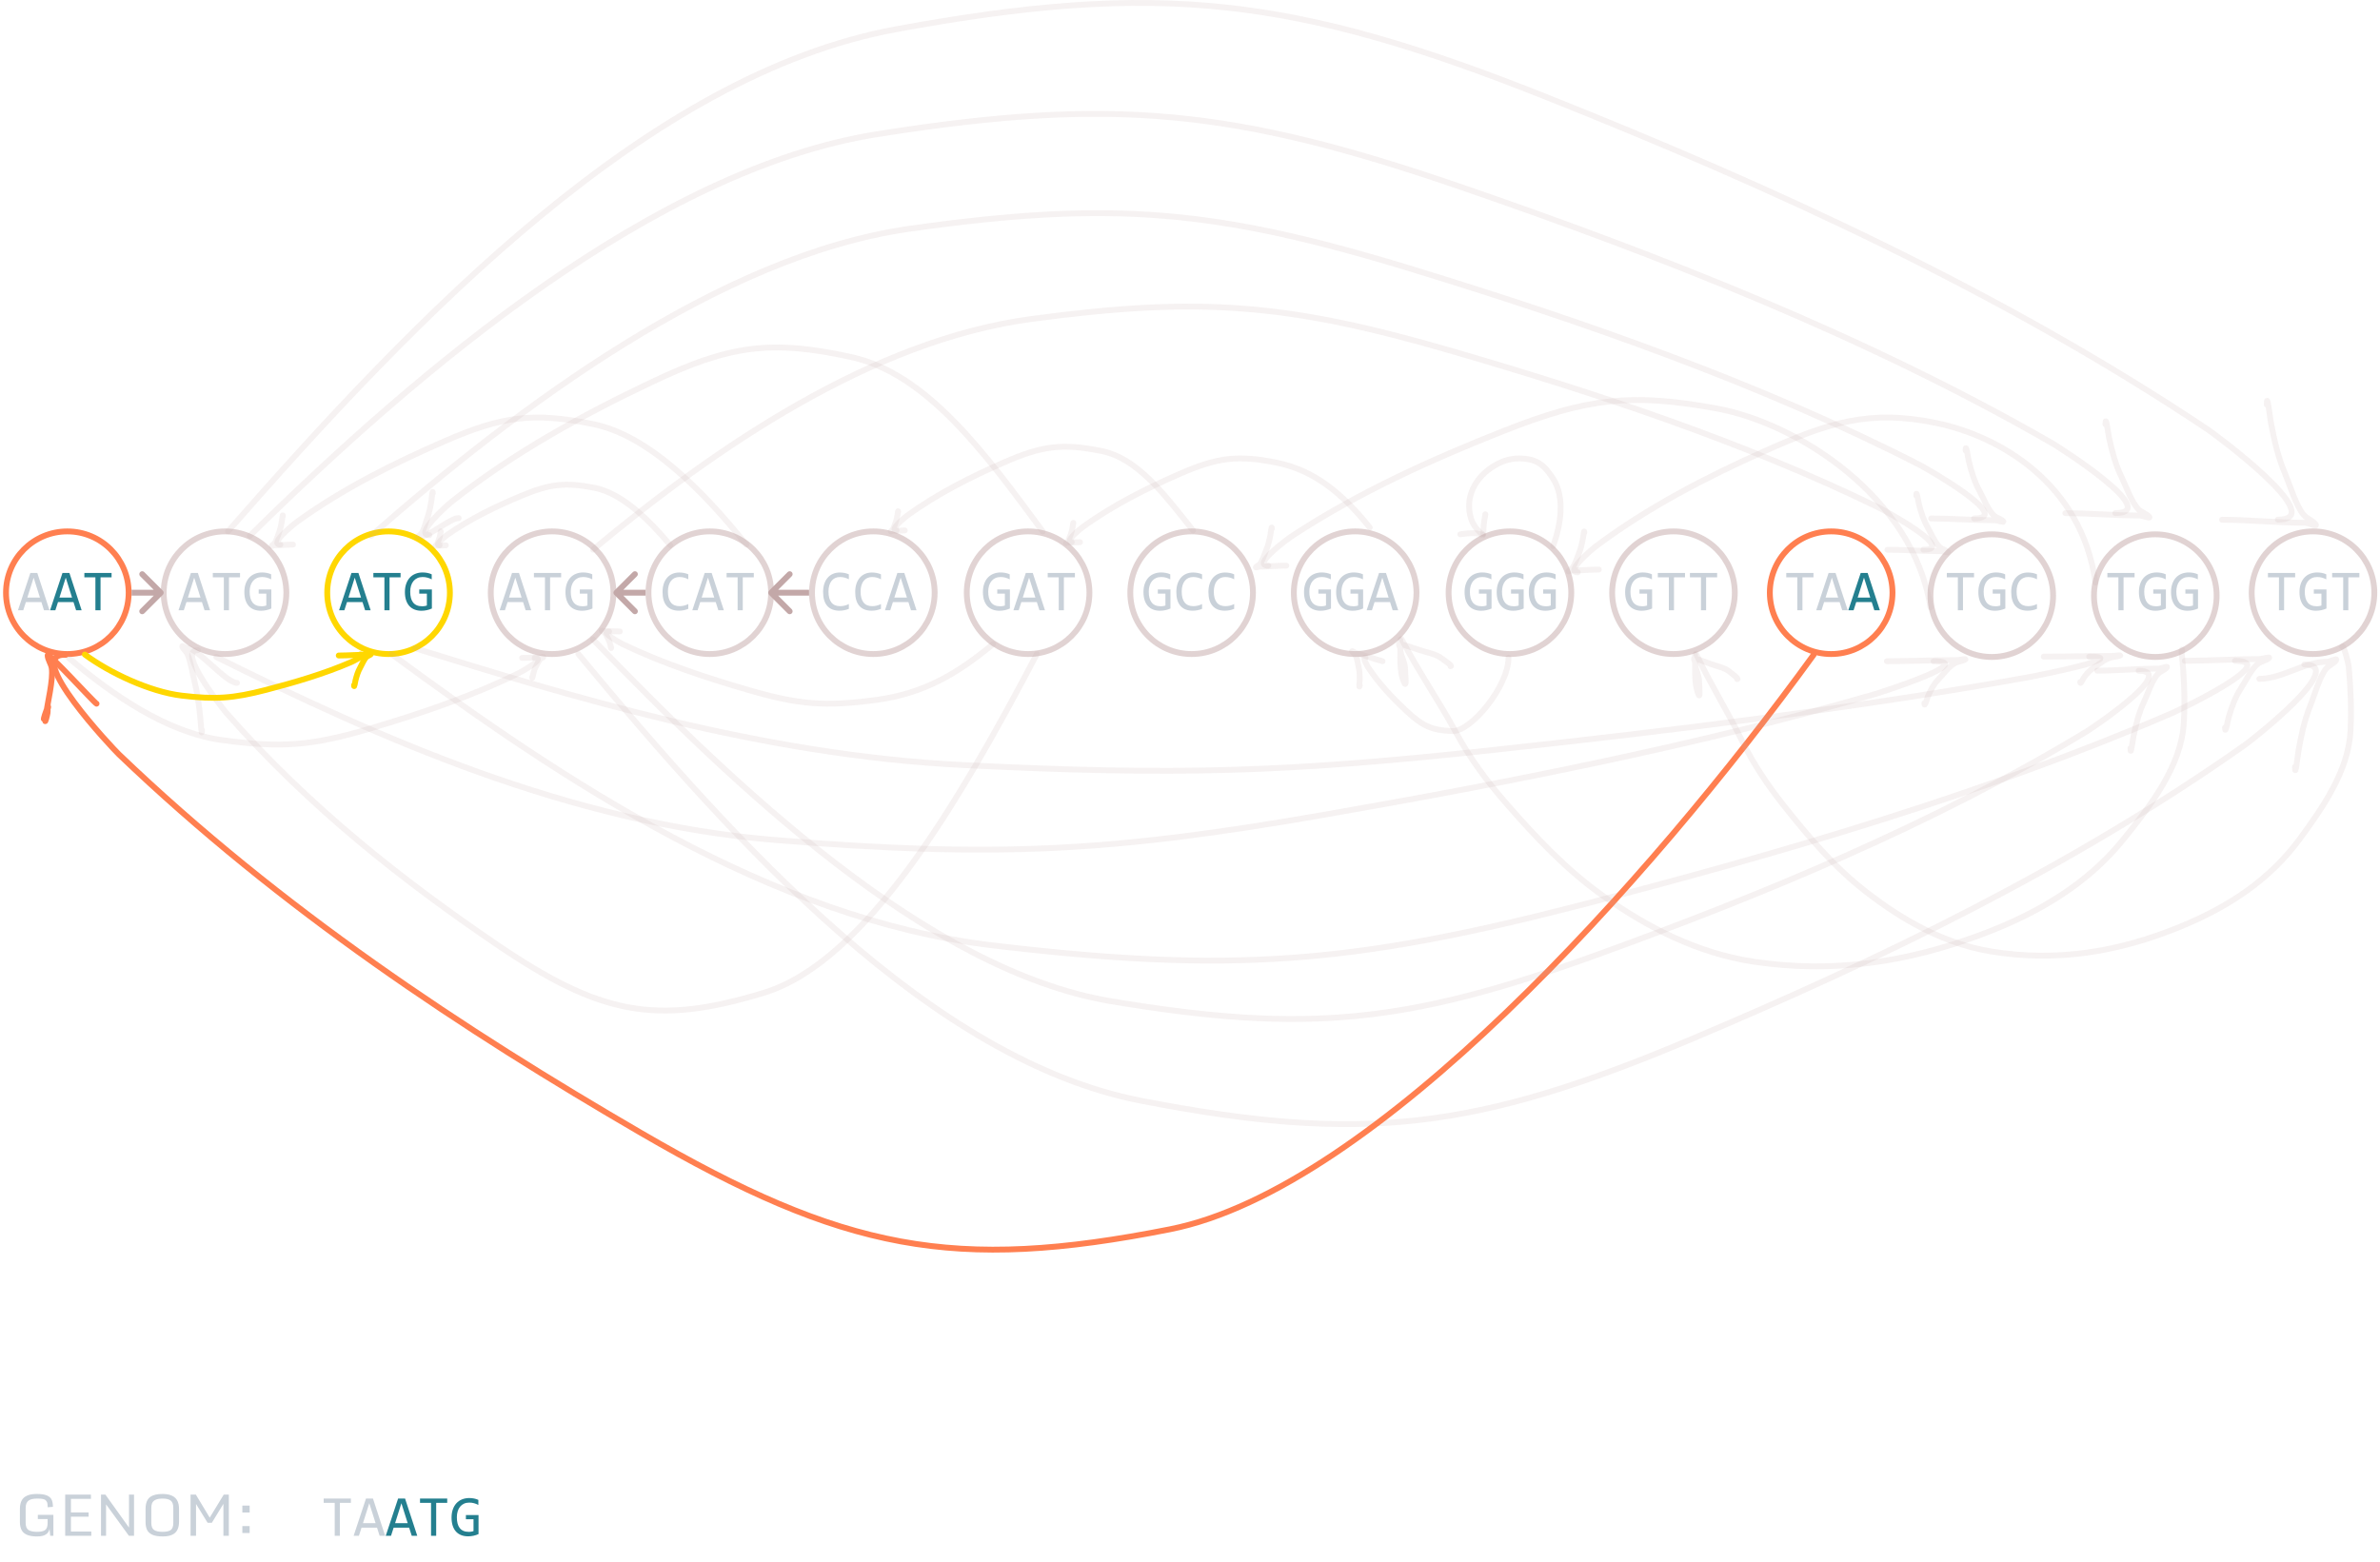 <svg width="815" height="535" viewBox="0 0 815 535" fill="none" xmlns="http://www.w3.org/2000/svg">
<circle cx="23.059" cy="203" r="21" stroke="#FF7F50" stroke-width="2"/>
<circle cx="77.059" cy="203" r="21" stroke="#C4A8A8" stroke-opacity="0.5" stroke-width="2"/>
<circle cx="133.059" cy="203" r="21" stroke="#FFD700" stroke-width="2"/>
<circle cx="189.059" cy="203" r="21" stroke="#C4A8A8" stroke-opacity="0.5" stroke-width="2"/>
<circle cx="243.059" cy="203" r="21" stroke="#C4A8A8" stroke-opacity="0.5" stroke-width="2"/>
<circle cx="299.059" cy="203" r="21" stroke="#C4A8A8" stroke-opacity="0.5" stroke-width="2"/>
<circle cx="352.059" cy="203" r="21" stroke="#C4A8A8" stroke-opacity="0.5" stroke-width="2"/>
<circle cx="408.059" cy="203" r="21" stroke="#C4A8A8" stroke-opacity="0.5" stroke-width="2"/>
<circle cx="464.059" cy="203" r="21" stroke="#C4A8A8" stroke-opacity="0.5" stroke-width="2"/>
<circle cx="517.059" cy="203" r="21" stroke="#C4A8A8" stroke-opacity="0.5" stroke-width="2"/>
<circle cx="573.059" cy="203" r="21" stroke="#C4A8A8" stroke-opacity="0.5" stroke-width="2"/>
<circle cx="627.059" cy="203" r="21" stroke="#FF7F50" stroke-width="2"/>
<circle cx="682.059" cy="204" r="21" stroke="#C4A8A8" stroke-opacity="0.5" stroke-width="2"/>
<circle cx="738.059" cy="204" r="21" stroke="#C4A8A8" stroke-opacity="0.5" stroke-width="2"/>
<circle cx="792.059" cy="203" r="21" stroke="#C4A8A8" stroke-opacity="0.5" stroke-width="2"/>
<path d="M23.559 225.335C38.29 237.821 56.996 250.88 76.133 253.489C96.442 256.259 106.951 255.378 126.689 249.533C143.77 244.474 161.682 238.44 177.684 230.51C178.182 230.263 187.223 225.335 183.11 225.335" stroke="#C4A8A8" stroke-opacity="0.15" stroke-width="2" stroke-linecap="round" stroke-linejoin="round"/>
<path d="M178.791 225.329C180.939 225.323 183.069 225.155 185.209 225.155C185.483 225.155 186.221 224.874 186.027 225.069C185.814 225.282 185.381 225.387 185.132 225.59C184.529 226.082 184.03 227.352 183.641 228.028C183.123 228.925 182.827 229.911 182.573 230.91C182.524 231.102 182.255 232.765 182.255 231.934" stroke="#C4A8A8" stroke-opacity="0.15" stroke-width="2" stroke-linecap="round" stroke-linejoin="round"/>
<path d="M255.559 186.509C240.828 168.195 222.122 149.043 202.985 145.216C182.675 141.154 172.167 142.446 152.429 151.019C135.348 158.438 117.435 167.288 101.434 178.918C100.936 179.281 91.895 186.509 96.007 186.509" stroke="#C4A8A8" stroke-opacity="0.15" stroke-width="2" stroke-linecap="round" stroke-linejoin="round"/>
<path d="M100.326 186.517C98.179 186.527 96.049 186.772 93.909 186.772C93.635 186.772 92.897 187.185 93.091 186.899C93.303 186.587 93.737 186.433 93.986 186.135C94.588 185.413 95.087 183.55 95.477 182.559C95.995 181.243 96.29 179.797 96.545 178.331C96.594 178.05 96.863 175.611 96.863 176.83" stroke="#C4A8A8" stroke-opacity="0.15" stroke-width="2" stroke-linecap="round" stroke-linejoin="round"/>
<path d="M340.059 220.592C327.487 230.997 316.199 237.566 299.868 239.741C282.536 242.049 273.568 241.315 256.724 236.444C242.147 232.228 226.861 227.2 213.206 220.592C212.781 220.386 205.066 216.279 208.575 216.279" stroke="#C4A8A8" stroke-opacity="0.15" stroke-width="2" stroke-linecap="round" stroke-linejoin="round"/>
<path d="M212.261 216.274C210.428 216.269 208.611 216.13 206.784 216.13C206.55 216.13 205.921 215.895 206.086 216.057C206.268 216.235 206.637 216.322 206.85 216.492C207.364 216.902 207.79 217.96 208.123 218.523C208.564 219.271 208.817 220.092 209.034 220.925C209.076 221.085 209.305 222.471 209.305 221.778" stroke="#C4A8A8" stroke-opacity="0.15" stroke-width="2" stroke-linecap="round" stroke-linejoin="round"/>
<path d="M408.559 181.677C398.896 169.606 389.718 156.983 377.166 154.46C363.843 151.783 356.95 152.635 344.003 158.285C332.798 163.175 321.049 169.008 310.553 176.673C310.226 176.912 304.295 181.677 306.993 181.677" stroke="#C4A8A8" stroke-opacity="0.15" stroke-width="2" stroke-linecap="round" stroke-linejoin="round"/>
<path d="M309.826 181.682C308.417 181.688 307.02 181.85 305.616 181.85C305.437 181.85 304.953 182.122 305.08 181.934C305.219 181.727 305.504 181.626 305.667 181.43C306.062 180.954 306.389 179.726 306.645 179.073C306.985 178.206 307.179 177.253 307.346 176.287C307.378 176.101 307.554 174.494 307.554 175.297" stroke="#C4A8A8" stroke-opacity="0.15" stroke-width="2" stroke-linecap="round" stroke-linejoin="round"/>
<path d="M469.059 180.673C459.396 168.603 449.718 160.983 437.166 158.46C423.843 155.783 416.95 156.635 404.003 162.285C392.798 167.175 381.049 173.008 370.553 180.673C370.226 180.912 364.295 185.677 366.993 185.677" stroke="#C4A8A8" stroke-opacity="0.15" stroke-width="2" stroke-linecap="round" stroke-linejoin="round"/>
<path d="M369.826 185.682C368.417 185.688 367.02 185.85 365.616 185.85C365.437 185.85 364.953 186.122 365.08 185.934C365.219 185.727 365.504 185.626 365.667 185.43C366.062 184.954 366.389 183.726 366.645 183.073C366.985 182.206 367.179 181.253 367.346 180.287C367.378 180.101 367.554 178.494 367.554 179.297" stroke="#C4A8A8" stroke-opacity="0.15" stroke-width="2" stroke-linecap="round" stroke-linejoin="round"/>
<path d="M516.559 225.267C516.559 235 503.772 250.662 497.278 250.393C490.386 250.109 487.18 248.682 481.808 243.686C477.159 239.363 472.397 234.427 468.538 228.613C468.418 228.431 466.307 224.899 467.615 225.267" stroke="#C4A8A8" stroke-opacity="0.15" stroke-width="2" stroke-linecap="round" stroke-linejoin="round"/>
<path d="M473.429 226.462C470.303 225.573 467.268 224.454 464.149 223.578C463.75 223.465 462.792 222.747 462.994 223.114C463.215 223.517 463.803 223.849 464.081 224.251C464.755 225.225 464.954 227.307 465.242 228.465C465.623 230.003 465.645 231.581 465.601 233.163C465.593 233.466 465.293 236.034 465.639 234.806" stroke="#C4A8A8" stroke-opacity="0.15" stroke-width="2" stroke-linecap="round" stroke-linejoin="round"/>
<path d="M357.059 182C337.17 154.945 317.31 127.927 291.473 122.273C264.052 116.272 249.864 118.182 223.216 130.846C200.154 141.806 175.97 154.879 154.366 172.061C153.693 172.596 141.487 183.275 147.04 183.275" stroke="#C4A8A8" stroke-opacity="0.15" stroke-width="2" stroke-linecap="round" stroke-linejoin="round"/>
<path d="M157.059 177.439C154.16 177.453 147.096 183.663 144.206 183.663C143.836 183.663 142.84 184.273 143.102 183.852C143.389 183.389 143.974 183.162 144.31 182.722C145.124 181.655 145.797 178.903 146.324 177.439C147.022 175.496 147.422 173.36 147.766 171.194C147.832 170.779 148.194 167.176 148.194 168.977" stroke="#C4A8A8" stroke-opacity="0.15" stroke-width="2" stroke-linecap="round" stroke-linejoin="round"/>
<path d="M355.059 224C328.029 275.474 296.334 329.432 261.507 340.041C224.547 351.3 205.472 347.559 169.733 323.216C138.803 302.15 106.384 277.044 77.478 244.118C76.578 243.092 60.255 222.637 67.728 222.676" stroke="#C4A8A8" stroke-opacity="0.15" stroke-width="2" stroke-linecap="round" stroke-linejoin="round"/>
<path d="M81.154 233.877C77.253 233.83 67.807 221.935 63.919 221.915C63.42 221.913 62.086 220.742 62.434 221.548C62.816 222.432 63.601 222.869 64.049 223.712C65.134 225.752 66.013 231.006 66.707 233.803C67.629 237.515 68.145 241.593 68.587 245.726C68.672 246.52 69.125 253.396 69.142 249.96" stroke="#C4A8A8" stroke-opacity="0.15" stroke-width="2" stroke-linecap="round" stroke-linejoin="round"/>
<path d="M229.559 186.766C222.261 178.025 212.995 168.884 203.514 167.057C193.453 165.119 188.248 165.736 178.47 169.827C170.008 173.368 161.134 177.592 153.208 183.143C152.961 183.316 148.482 186.766 150.52 186.766" stroke="#C4A8A8" stroke-opacity="0.15" stroke-width="2" stroke-linecap="round" stroke-linejoin="round"/>
<path d="M152.659 186.77C151.595 186.774 150.54 186.891 149.48 186.891C149.344 186.891 148.979 187.088 149.075 186.952C149.18 186.803 149.395 186.729 149.518 186.587C149.816 186.243 150.064 185.353 150.257 184.88C150.513 184.252 150.66 183.562 150.786 182.863C150.81 182.728 150.943 181.564 150.943 182.146" stroke="#C4A8A8" stroke-opacity="0.15" stroke-width="2" stroke-linecap="round" stroke-linejoin="round"/>
<path d="M78.059 182C143.213 107.51 222.236 25.58 306.875 10.011C396.701 -6.511 443.178 -1.252 530.475 33.616C606.023 63.792 685.246 99.788 756.017 147.095C758.222 148.569 798.207 177.97 780.018 177.97" stroke="#C4A8A8" stroke-opacity="0.15" stroke-width="2" stroke-linecap="round" stroke-linejoin="round"/>
<path d="M760.916 178.002C770.413 178.041 779.834 179.039 789.3 179.039C790.512 179.039 793.774 180.718 792.917 179.557C791.977 178.285 790.06 177.66 788.959 176.447C786.295 173.511 784.088 165.934 782.363 161.902C780.075 156.551 778.767 150.671 777.64 144.708C777.423 143.563 776.235 133.643 776.235 138.602" stroke="#C4A8A8" stroke-opacity="0.15" stroke-width="2" stroke-linecap="round" stroke-linejoin="round"/>
<path d="M134.059 224C192.652 267.212 263.718 314.741 339.834 323.772C420.614 333.357 462.411 330.307 540.917 310.079C608.858 292.573 680.103 271.692 743.747 244.249C745.73 243.394 781.688 226.338 765.331 226.338" stroke="#C4A8A8" stroke-opacity="0.15" stroke-width="2" stroke-linecap="round" stroke-linejoin="round"/>
<path d="M748.152 226.319C756.693 226.296 765.166 225.718 773.678 225.718C774.769 225.718 777.702 224.744 776.931 225.417C776.086 226.155 774.362 226.518 773.372 227.221C770.976 228.924 768.991 233.32 767.44 235.659C765.382 238.763 764.206 242.174 763.193 245.634C762.998 246.297 761.93 252.052 761.93 249.176" stroke="#C4A8A8" stroke-opacity="0.15" stroke-width="2" stroke-linecap="round" stroke-linejoin="round"/>
<path d="M198.059 224C252.916 290.259 319.45 363.136 390.713 376.984C466.342 391.681 505.474 387.004 578.974 355.988C642.583 329.146 709.285 297.128 768.871 255.048C770.727 253.737 804.393 227.585 789.079 227.585" stroke="#C4A8A8" stroke-opacity="0.15" stroke-width="2" stroke-linecap="round" stroke-linejoin="round"/>
<path d="M773.672 232.5C781.669 232.465 788.924 226.634 796.894 226.634C797.915 226.634 800.661 225.14 799.939 226.173C799.148 227.305 797.534 227.861 796.607 228.94C794.364 231.551 792.505 238.291 791.054 241.877C789.127 246.637 788.025 251.868 787.077 257.172C786.895 258.19 785.894 267.014 785.894 262.603" stroke="#C4A8A8" stroke-opacity="0.15" stroke-width="2" stroke-linecap="round" stroke-linejoin="round"/>
<path d="M621.059 224.273C564.564 302.097 470.423 407.168 400.701 420.999C326.706 435.678 289.043 428.433 219.432 387.967C159.188 352.946 96.211 311.546 40.638 258.279C38.907 256.619 7.629 223.65 22.461 224.274" stroke="#FF7F50" stroke-width="2" stroke-linecap="round" stroke-linejoin="round"/>
<path d="M33.059 241C32.171 240.562 16.23 223.016 16.306 224.445C16.388 226.013 17.494 227.307 17.723 228.875C18.276 232.669 16.286 240.776 15.63 245.288M15.63 245.288C14.759 251.277 17.643 239.129 15.63 245.288ZM15.63 245.288C18.519 235.707 13.271 250.072 15.63 245.288Z" stroke="#FF7F50" stroke-width="2" stroke-linecap="round" stroke-linejoin="round"/>
<path d="M203.059 219C251.502 269.209 317.641 332.432 380.572 342.926C447.359 354.063 481.916 350.518 546.823 327.015C602.994 306.676 661.898 282.413 714.517 250.527C716.157 249.534 745.886 229.716 732.363 229.716" stroke="#C4A8A8" stroke-opacity="0.15" stroke-width="2" stroke-linecap="round" stroke-linejoin="round"/>
<path d="M718.16 229.695C725.221 229.668 732.226 228.996 739.264 228.996C740.165 228.996 742.591 227.864 741.953 228.646C741.254 229.504 739.829 229.925 739.011 230.743C737.03 232.722 735.389 237.829 734.107 240.547C732.405 244.153 731.432 248.117 730.595 252.136C730.434 252.908 729.55 259.594 729.55 256.252" stroke="#C4A8A8" stroke-opacity="0.15" stroke-width="2" stroke-linecap="round" stroke-linejoin="round"/>
<path d="M142.059 222C195.185 238.462 260.619 258.568 329.632 262.009C402.875 265.66 440.771 264.498 511.952 256.792C573.553 250.123 638.15 242.168 695.855 231.714C697.653 231.388 730.256 224.891 715.425 224.891" stroke="#C4A8A8" stroke-opacity="0.15" stroke-width="2" stroke-linecap="round" stroke-linejoin="round"/>
<path d="M699.85 224.884C707.594 224.875 715.276 224.654 722.994 224.654C723.982 224.654 726.642 224.283 725.943 224.54C725.176 224.821 723.614 224.959 722.716 225.227C720.543 225.876 718.744 227.551 717.338 228.442C715.472 229.624 714.405 230.924 713.486 232.241C713.31 232.494 712.341 234.687 712.341 233.591" stroke="#C4A8A8" stroke-opacity="0.15" stroke-width="2" stroke-linecap="round" stroke-linejoin="round"/>
<path d="M661.059 208C655.059 170 615.277 144.876 587.813 139.888C558.667 134.593 543.587 136.278 515.261 147.452C490.747 157.121 465.041 168.656 442.078 183.815C441.363 184.287 428.388 193.709 434.29 193.709" stroke="#C4A8A8" stroke-opacity="0.15" stroke-width="2" stroke-linecap="round" stroke-linejoin="round"/>
<path d="M440.488 193.719C437.407 193.731 434.35 194.051 431.278 194.051C430.885 194.051 429.827 194.589 430.105 194.217C430.41 193.81 431.032 193.609 431.389 193.221C432.254 192.28 432.97 189.852 433.529 188.56C434.272 186.845 434.696 184.961 435.062 183.05C435.132 182.683 435.518 179.504 435.518 181.093" stroke="#C4A8A8" stroke-opacity="0.15" stroke-width="2" stroke-linecap="round" stroke-linejoin="round"/>
<path d="M717.559 199.5C712.834 165.556 684.686 149.333 663.059 144.877C640.106 140.147 626.178 144.7 603.872 154.681C584.568 163.318 564.483 173.622 546.4 187.162C545.837 187.584 535.62 196 540.267 196" stroke="#C4A8A8" stroke-opacity="0.15" stroke-width="2" stroke-linecap="round" stroke-linejoin="round"/>
<path d="M547.488 195.068C544.407 195.08 541.35 195.4 538.278 195.4C537.885 195.4 536.827 195.938 537.105 195.566C537.41 195.158 538.032 194.958 538.389 194.569C539.254 193.628 539.97 191.2 540.529 189.908C541.272 188.194 541.696 186.309 542.062 184.399C542.132 184.032 542.518 180.853 542.518 182.442" stroke="#C4A8A8" stroke-opacity="0.15" stroke-width="2" stroke-linecap="round" stroke-linejoin="round"/>
<path d="M74.059 225C128.643 252.162 194.845 282.037 265.753 287.714C341.005 293.739 379.942 291.821 453.076 279.107C516.368 268.103 582.738 254.978 642.026 237.728C643.874 237.19 677.371 226.47 662.134 226.47" stroke="#C4A8A8" stroke-opacity="0.15" stroke-width="2" stroke-linecap="round" stroke-linejoin="round"/>
<path d="M646.13 226.458C654.087 226.444 661.98 226.08 669.91 226.08C670.925 226.08 673.658 225.468 672.94 225.891C672.152 226.355 670.547 226.583 669.625 227.025C667.392 228.096 665.543 230.859 664.099 232.329C662.181 234.28 661.085 236.424 660.141 238.598C659.96 239.016 658.965 242.633 658.965 240.825" stroke="#C4A8A8" stroke-opacity="0.15" stroke-width="2" stroke-linecap="round" stroke-linejoin="round"/>
<path d="M85.559 183.5C143.948 125.95 224.503 57.99 300.355 45.962C380.854 33.197 422.505 37.26 500.738 64.199C568.443 87.513 639.44 115.323 702.863 151.871C704.839 153.01 740.672 175.725 724.372 175.725" stroke="#C4A8A8" stroke-opacity="0.15" stroke-width="2" stroke-linecap="round" stroke-linejoin="round"/>
<path d="M707.253 175.75C715.764 175.78 724.207 176.551 732.69 176.551C733.777 176.551 736.7 177.848 735.932 176.952C735.089 175.968 733.372 175.486 732.385 174.549C729.997 172.28 728.019 166.426 726.474 163.311C724.423 159.177 723.251 154.634 722.241 150.027C722.047 149.143 720.982 141.479 720.982 145.31" stroke="#C4A8A8" stroke-opacity="0.15" stroke-width="2" stroke-linecap="round" stroke-linejoin="round"/>
<path d="M127.059 183.5C177.235 139.491 246.459 87.522 311.641 78.324C380.818 68.562 416.61 71.669 483.839 92.27C542.02 110.098 603.031 131.364 657.532 159.313C659.23 160.184 690.023 177.555 676.016 177.555" stroke="#C4A8A8" stroke-opacity="0.15" stroke-width="2" stroke-linecap="round" stroke-linejoin="round"/>
<path d="M661.305 177.573C668.619 177.597 675.874 178.186 683.164 178.186C684.098 178.186 686.61 179.178 685.95 178.492C685.225 177.74 683.75 177.371 682.902 176.655C680.85 174.92 679.15 170.443 677.822 168.061C676.06 164.9 675.052 161.426 674.184 157.903C674.018 157.227 673.103 151.366 673.103 154.295" stroke="#C4A8A8" stroke-opacity="0.15" stroke-width="2" stroke-linecap="round" stroke-linejoin="round"/>
<path d="M203.059 188.265C245.114 153.217 298.611 116.565 353.243 109.24C411.223 101.466 441.222 103.94 497.569 120.346C546.333 134.544 597.469 151.48 643.149 173.738C644.573 174.432 670.382 188.265 658.641 188.265" stroke="#C4A8A8" stroke-opacity="0.15" stroke-width="2" stroke-linecap="round" stroke-linejoin="round"/>
<path d="M646.311 188.28C652.442 188.299 658.523 188.768 664.633 188.768C665.415 188.768 667.521 189.558 666.967 189.012C666.36 188.413 665.123 188.119 664.413 187.548C662.693 186.167 661.268 182.602 660.155 180.705C658.678 178.187 657.834 175.421 657.106 172.615C656.967 172.077 656.2 167.409 656.2 169.742" stroke="#C4A8A8" stroke-opacity="0.15" stroke-width="2" stroke-linecap="round" stroke-linejoin="round"/>
<path d="M29.059 224.167C37.477 230.411 51.309 236.94 62.244 238.245C73.85 239.629 79.854 239.189 91.133 236.266C100.894 233.737 111.129 230.72 120.273 226.755C120.558 226.632 125.724 224.167 123.374 224.167" stroke="#FFD700" stroke-width="2" stroke-linecap="round" stroke-linejoin="round"/>
<path d="M116 224.505C119.25 224.495 122.474 224.239 125.714 224.239C126.129 224.239 127.245 223.807 126.951 224.105C126.63 224.433 125.974 224.594 125.597 224.906C124.685 225.661 123.93 227.611 123.34 228.649C122.557 230.026 122.109 231.539 121.723 233.074C121.649 233.368 121.243 235.921 121.243 234.645" stroke="#FFD700" stroke-width="2" stroke-linecap="round" stroke-linejoin="round"/>
<path d="M531.863 187C534.337 180.152 536.079 170.481 531.863 163.988C529.808 160.822 527.789 158.18 523.832 157.377C519.352 156.467 515.471 157.208 511.609 159.561C505.208 163.459 501.463 170.284 503.748 177.64C504.286 179.374 505.321 180.864 506.596 182.146C506.872 182.423 508.325 183.763 507.498 182.753" stroke="#C4A8A8" stroke-opacity="0.15" stroke-width="2" stroke-linecap="round" stroke-linejoin="round"/>
<path d="M508.632 176.12C508.338 177.947 508 179.738 508 181.585C508 181.845 507.91 183.106 507.91 182.731" stroke="#C4A8A8" stroke-opacity="0.15" stroke-width="2" stroke-linecap="round" stroke-linejoin="round"/>
<path d="M500.059 182.995C502.001 182.706 504.173 182.439 506.15 182.736C506.564 182.798 507.073 182.994 507.459 183.152C507.888 183.329 508.172 183.26 507.368 183.26" stroke="#C4A8A8" stroke-opacity="0.15" stroke-width="2" stroke-linecap="round" stroke-linejoin="round"/>
<path d="M16.957 209H15.063L14.174 206.217H8.862L7.963 209H6.156L10.395 196.236H12.777L16.957 209ZM13.676 204.664L11.518 197.838L9.36 204.664H13.676ZM71.938 209H70.043L69.154 206.217H63.842L62.944 209H61.137L65.375 196.236H67.758L71.938 209ZM68.656 204.664L66.498 197.838L64.34 204.664H68.656ZM82.192 197.721H78.412V209H76.654V197.721H72.875V196.236H82.192V197.721ZM92.856 198.424C92.38 198.17 91.892 197.975 91.391 197.838C90.889 197.695 90.343 197.623 89.75 197.623C89.073 197.623 88.471 197.743 87.944 197.984C87.416 198.225 86.97 198.567 86.606 199.01C86.248 199.446 85.971 199.973 85.776 200.592C85.587 201.21 85.492 201.894 85.492 202.643C85.492 203.424 85.57 204.124 85.727 204.742C85.883 205.361 86.127 205.885 86.459 206.314C86.791 206.744 87.214 207.073 87.729 207.301C88.249 207.529 88.871 207.643 89.594 207.643C89.718 207.643 89.851 207.636 89.994 207.623C90.138 207.61 90.281 207.594 90.424 207.574C90.567 207.548 90.704 207.519 90.834 207.486C90.971 207.454 91.091 207.418 91.195 207.379V203.316H88.588V201.881H92.914V208.404C92.647 208.528 92.364 208.639 92.065 208.736C91.772 208.834 91.469 208.915 91.156 208.98C90.85 209.046 90.544 209.094 90.239 209.127C89.933 209.16 89.636 209.176 89.35 209.176C88.477 209.176 87.69 209.039 86.987 208.766C86.29 208.492 85.694 208.089 85.199 207.555C84.711 207.014 84.334 206.344 84.067 205.543C83.806 204.742 83.676 203.814 83.676 202.76C83.676 201.712 83.822 200.774 84.115 199.947C84.408 199.114 84.819 198.411 85.346 197.838C85.88 197.258 86.518 196.819 87.26 196.52C88.009 196.214 88.832 196.061 89.731 196.061C90.304 196.061 90.847 196.113 91.362 196.217C91.882 196.314 92.38 196.474 92.856 196.695V198.424ZM181.899 209H180.004L179.115 206.217H173.803L172.904 209H171.098L175.336 196.236H177.719L181.899 209ZM178.617 204.664L176.459 197.838L174.301 204.664H178.617ZM192.153 197.721H188.373V209H186.615V197.721H182.836V196.236H192.153V197.721ZM202.817 198.424C202.341 198.17 201.853 197.975 201.352 197.838C200.85 197.695 200.304 197.623 199.711 197.623C199.034 197.623 198.432 197.743 197.904 197.984C197.377 198.225 196.931 198.567 196.567 199.01C196.209 199.446 195.932 199.973 195.737 200.592C195.548 201.21 195.453 201.894 195.453 202.643C195.453 203.424 195.531 204.124 195.688 204.742C195.844 205.361 196.088 205.885 196.42 206.314C196.752 206.744 197.175 207.073 197.69 207.301C198.21 207.529 198.832 207.643 199.555 207.643C199.679 207.643 199.812 207.636 199.955 207.623C200.098 207.61 200.242 207.594 200.385 207.574C200.528 207.548 200.665 207.519 200.795 207.486C200.932 207.454 201.052 207.418 201.156 207.379V203.316H198.549V201.881H202.875V208.404C202.608 208.528 202.325 208.639 202.026 208.736C201.733 208.834 201.43 208.915 201.117 208.98C200.811 209.046 200.505 209.094 200.199 209.127C199.893 209.16 199.597 209.176 199.311 209.176C198.438 209.176 197.651 209.039 196.947 208.766C196.251 208.492 195.655 208.089 195.16 207.555C194.672 207.014 194.294 206.344 194.028 205.543C193.767 204.742 193.637 203.814 193.637 202.76C193.637 201.712 193.783 200.774 194.076 199.947C194.369 199.114 194.779 198.411 195.307 197.838C195.841 197.258 196.479 196.819 197.221 196.52C197.97 196.214 198.793 196.061 199.692 196.061C200.265 196.061 200.808 196.113 201.322 196.217C201.843 196.314 202.341 196.474 202.817 196.695V198.424ZM235.697 208.521C234.675 208.945 233.604 209.156 232.485 209.156C230.681 209.156 229.294 208.619 228.324 207.545C227.361 206.464 226.879 204.869 226.879 202.76C226.879 201.738 227.013 200.813 227.279 199.986C227.546 199.16 227.927 198.46 228.422 197.887C228.917 197.307 229.516 196.861 230.219 196.549C230.922 196.236 231.71 196.08 232.582 196.08C233.175 196.08 233.725 196.132 234.233 196.236C234.74 196.334 235.229 196.487 235.697 196.695V198.404C235.235 198.15 234.757 197.958 234.262 197.828C233.767 197.691 233.227 197.623 232.641 197.623C232.042 197.623 231.498 197.737 231.01 197.965C230.528 198.186 230.118 198.512 229.779 198.941C229.441 199.365 229.181 199.885 228.998 200.504C228.816 201.116 228.725 201.816 228.725 202.604C228.725 204.257 229.06 205.504 229.731 206.344C230.401 207.184 231.384 207.604 232.68 207.604C233.227 207.604 233.751 207.542 234.252 207.418C234.753 207.288 235.235 207.109 235.697 206.881V208.521ZM247.875 209H245.981L245.092 206.217H239.779L238.881 209H237.074L241.313 196.236H243.695L247.875 209ZM244.594 204.664L242.436 197.838L240.278 204.664H244.594ZM258.129 197.721H254.35V209H252.592V197.721H248.813V196.236H258.129V197.721ZM290.678 208.521C289.656 208.945 288.585 209.156 287.465 209.156C285.662 209.156 284.275 208.619 283.305 207.545C282.341 206.464 281.86 204.869 281.86 202.76C281.86 201.738 281.993 200.813 282.26 199.986C282.527 199.16 282.908 198.46 283.403 197.887C283.897 197.307 284.496 196.861 285.199 196.549C285.903 196.236 286.69 196.08 287.563 196.08C288.155 196.08 288.705 196.132 289.213 196.236C289.721 196.334 290.209 196.487 290.678 196.695V198.404C290.216 198.15 289.737 197.958 289.242 197.828C288.748 197.691 288.207 197.623 287.621 197.623C287.022 197.623 286.479 197.737 285.99 197.965C285.509 198.186 285.098 198.512 284.76 198.941C284.421 199.365 284.161 199.885 283.979 200.504C283.796 201.116 283.705 201.816 283.705 202.604C283.705 204.257 284.041 205.504 284.711 206.344C285.382 207.184 286.365 207.604 287.66 207.604C288.207 207.604 288.731 207.542 289.233 207.418C289.734 207.288 290.216 207.109 290.678 206.881V208.521ZM301.674 208.521C300.652 208.945 299.581 209.156 298.461 209.156C296.658 209.156 295.271 208.619 294.301 207.545C293.337 206.464 292.856 204.869 292.856 202.76C292.856 201.738 292.989 200.813 293.256 199.986C293.523 199.16 293.904 198.46 294.399 197.887C294.893 197.307 295.492 196.861 296.195 196.549C296.899 196.236 297.686 196.08 298.559 196.08C299.151 196.08 299.701 196.132 300.209 196.236C300.717 196.334 301.205 196.487 301.674 196.695V198.404C301.212 198.15 300.733 197.958 300.238 197.828C299.744 197.691 299.203 197.623 298.617 197.623C298.018 197.623 297.475 197.737 296.987 197.965C296.505 198.186 296.095 198.512 295.756 198.941C295.418 199.365 295.157 199.885 294.975 200.504C294.793 201.116 294.701 201.816 294.701 202.604C294.701 204.257 295.037 205.504 295.707 206.344C296.378 207.184 297.361 207.604 298.656 207.604C299.203 207.604 299.727 207.542 300.229 207.418C300.73 207.288 301.212 207.109 301.674 206.881V208.521ZM313.852 209H311.957L311.069 206.217H305.756L304.858 209H303.051L307.289 196.236H309.672L313.852 209ZM310.57 204.664L308.412 197.838L306.254 204.664H310.57ZM345.766 198.424C345.291 198.17 344.802 197.975 344.301 197.838C343.8 197.695 343.253 197.623 342.66 197.623C341.983 197.623 341.381 197.743 340.854 197.984C340.326 198.225 339.88 198.567 339.516 199.01C339.158 199.446 338.881 199.973 338.686 200.592C338.497 201.21 338.403 201.894 338.403 202.643C338.403 203.424 338.481 204.124 338.637 204.742C338.793 205.361 339.037 205.885 339.369 206.314C339.701 206.744 340.125 207.073 340.639 207.301C341.16 207.529 341.781 207.643 342.504 207.643C342.628 207.643 342.761 207.636 342.904 207.623C343.048 207.61 343.191 207.594 343.334 207.574C343.477 207.548 343.614 207.519 343.744 207.486C343.881 207.454 344.001 207.418 344.106 207.379V203.316H341.498V201.881H345.824V208.404C345.557 208.528 345.274 208.639 344.975 208.736C344.682 208.834 344.379 208.915 344.067 208.98C343.761 209.046 343.455 209.094 343.149 209.127C342.843 209.16 342.546 209.176 342.26 209.176C341.388 209.176 340.6 209.039 339.897 208.766C339.2 208.492 338.604 208.089 338.11 207.555C337.621 207.014 337.244 206.344 336.977 205.543C336.716 204.742 336.586 203.814 336.586 202.76C336.586 201.712 336.733 200.774 337.026 199.947C337.319 199.114 337.729 198.411 338.256 197.838C338.79 197.258 339.428 196.819 340.17 196.52C340.919 196.214 341.742 196.061 342.641 196.061C343.214 196.061 343.757 196.113 344.272 196.217C344.793 196.314 345.291 196.474 345.766 196.695V198.424ZM357.836 209H355.942L355.053 206.217H349.74L348.842 209H347.035L351.274 196.236H353.656L357.836 209ZM354.555 204.664L352.397 197.838L350.238 204.664H354.555ZM368.09 197.721H364.311V209H362.553V197.721H358.774V196.236H368.09V197.721ZM400.746 198.424C400.271 198.17 399.783 197.975 399.281 197.838C398.78 197.695 398.233 197.623 397.641 197.623C396.964 197.623 396.362 197.743 395.834 197.984C395.307 198.225 394.861 198.567 394.496 199.01C394.138 199.446 393.862 199.973 393.666 200.592C393.477 201.21 393.383 201.894 393.383 202.643C393.383 203.424 393.461 204.124 393.617 204.742C393.774 205.361 394.018 205.885 394.35 206.314C394.682 206.744 395.105 207.073 395.619 207.301C396.14 207.529 396.762 207.643 397.485 207.643C397.608 207.643 397.742 207.636 397.885 207.623C398.028 207.61 398.171 207.594 398.315 207.574C398.458 207.548 398.595 207.519 398.725 207.486C398.862 207.454 398.982 207.418 399.086 207.379V203.316H396.479V201.881H400.805V208.404C400.538 208.528 400.255 208.639 399.955 208.736C399.662 208.834 399.36 208.915 399.047 208.98C398.741 209.046 398.435 209.094 398.129 209.127C397.823 209.16 397.527 209.176 397.24 209.176C396.368 209.176 395.58 209.039 394.877 208.766C394.181 208.492 393.585 208.089 393.09 207.555C392.602 207.014 392.224 206.344 391.957 205.543C391.697 204.742 391.567 203.814 391.567 202.76C391.567 201.712 391.713 200.774 392.006 199.947C392.299 199.114 392.709 198.411 393.237 197.838C393.77 197.258 394.408 196.819 395.151 196.52C395.899 196.214 396.723 196.061 397.621 196.061C398.194 196.061 398.738 196.113 399.252 196.217C399.773 196.314 400.271 196.474 400.746 196.695V198.424ZM411.635 208.521C410.613 208.945 409.542 209.156 408.422 209.156C406.619 209.156 405.232 208.619 404.262 207.545C403.298 206.464 402.817 204.869 402.817 202.76C402.817 201.738 402.95 200.813 403.217 199.986C403.484 199.16 403.865 198.46 404.36 197.887C404.854 197.307 405.453 196.861 406.156 196.549C406.86 196.236 407.647 196.08 408.52 196.08C409.112 196.08 409.662 196.132 410.17 196.236C410.678 196.334 411.166 196.487 411.635 196.695V198.404C411.173 198.15 410.694 197.958 410.199 197.828C409.705 197.691 409.164 197.623 408.578 197.623C407.979 197.623 407.436 197.737 406.947 197.965C406.466 198.186 406.056 198.512 405.717 198.941C405.378 199.365 405.118 199.885 404.936 200.504C404.753 201.116 404.662 201.816 404.662 202.604C404.662 204.257 404.998 205.504 405.668 206.344C406.339 207.184 407.322 207.604 408.617 207.604C409.164 207.604 409.688 207.542 410.19 207.418C410.691 207.288 411.173 207.109 411.635 206.881V208.521ZM422.631 208.521C421.609 208.945 420.538 209.156 419.418 209.156C417.615 209.156 416.228 208.619 415.258 207.545C414.294 206.464 413.813 204.869 413.813 202.76C413.813 201.738 413.946 200.813 414.213 199.986C414.48 199.16 414.861 198.46 415.356 197.887C415.85 197.307 416.449 196.861 417.153 196.549C417.856 196.236 418.643 196.08 419.516 196.08C420.108 196.08 420.658 196.132 421.166 196.236C421.674 196.334 422.162 196.487 422.631 196.695V198.404C422.169 198.15 421.69 197.958 421.195 197.828C420.701 197.691 420.16 197.623 419.574 197.623C418.975 197.623 418.432 197.737 417.944 197.965C417.462 198.186 417.052 198.512 416.713 198.941C416.375 199.365 416.114 199.885 415.932 200.504C415.75 201.116 415.658 201.816 415.658 202.604C415.658 204.257 415.994 205.504 416.664 206.344C417.335 207.184 418.318 207.604 419.613 207.604C420.16 207.604 420.684 207.542 421.186 207.418C421.687 207.288 422.169 207.109 422.631 206.881V208.521ZM455.727 198.424C455.251 198.17 454.763 197.975 454.262 197.838C453.761 197.695 453.214 197.623 452.621 197.623C451.944 197.623 451.342 197.743 450.815 197.984C450.287 198.225 449.841 198.567 449.477 199.01C449.119 199.446 448.842 199.973 448.647 200.592C448.458 201.21 448.363 201.894 448.363 202.643C448.363 203.424 448.442 204.124 448.598 204.742C448.754 205.361 448.998 205.885 449.33 206.314C449.662 206.744 450.085 207.073 450.6 207.301C451.121 207.529 451.742 207.643 452.465 207.643C452.589 207.643 452.722 207.636 452.865 207.623C453.009 207.61 453.152 207.594 453.295 207.574C453.438 207.548 453.575 207.519 453.705 207.486C453.842 207.454 453.962 207.418 454.067 207.379V203.316H451.459V201.881H455.785V208.404C455.518 208.528 455.235 208.639 454.936 208.736C454.643 208.834 454.34 208.915 454.028 208.98C453.722 209.046 453.416 209.094 453.11 209.127C452.804 209.16 452.507 209.176 452.221 209.176C451.348 209.176 450.561 209.039 449.858 208.766C449.161 208.492 448.565 208.089 448.07 207.555C447.582 207.014 447.205 206.344 446.938 205.543C446.677 204.742 446.547 203.814 446.547 202.76C446.547 201.712 446.694 200.774 446.987 199.947C447.279 199.114 447.69 198.411 448.217 197.838C448.751 197.258 449.389 196.819 450.131 196.52C450.88 196.214 451.703 196.061 452.602 196.061C453.175 196.061 453.718 196.113 454.233 196.217C454.753 196.314 455.251 196.474 455.727 196.695V198.424ZM466.723 198.424C466.248 198.17 465.759 197.975 465.258 197.838C464.757 197.695 464.21 197.623 463.617 197.623C462.94 197.623 462.338 197.743 461.811 197.984C461.283 198.225 460.837 198.567 460.473 199.01C460.115 199.446 459.838 199.973 459.643 200.592C459.454 201.21 459.36 201.894 459.36 202.643C459.36 203.424 459.438 204.124 459.594 204.742C459.75 205.361 459.994 205.885 460.326 206.314C460.658 206.744 461.082 207.073 461.596 207.301C462.117 207.529 462.738 207.643 463.461 207.643C463.585 207.643 463.718 207.636 463.862 207.623C464.005 207.61 464.148 207.594 464.291 207.574C464.434 207.548 464.571 207.519 464.701 207.486C464.838 207.454 464.959 207.418 465.063 207.379V203.316H462.455V201.881H466.781V208.404C466.515 208.528 466.231 208.639 465.932 208.736C465.639 208.834 465.336 208.915 465.024 208.98C464.718 209.046 464.412 209.094 464.106 209.127C463.8 209.16 463.503 209.176 463.217 209.176C462.345 209.176 461.557 209.039 460.854 208.766C460.157 208.492 459.561 208.089 459.067 207.555C458.578 207.014 458.201 206.344 457.934 205.543C457.673 204.742 457.543 203.814 457.543 202.76C457.543 201.712 457.69 200.774 457.983 199.947C458.276 199.114 458.686 198.411 459.213 197.838C459.747 197.258 460.385 196.819 461.127 196.52C461.876 196.214 462.699 196.061 463.598 196.061C464.171 196.061 464.714 196.113 465.229 196.217C465.75 196.314 466.248 196.474 466.723 196.695V198.424ZM478.793 209H476.899L476.01 206.217H470.697L469.799 209H467.992L472.231 196.236H474.613L478.793 209ZM475.512 204.664L473.354 197.838L471.195 204.664H475.512ZM510.707 198.424C510.232 198.17 509.744 197.975 509.242 197.838C508.741 197.695 508.194 197.623 507.602 197.623C506.925 197.623 506.322 197.743 505.795 197.984C505.268 198.225 504.822 198.567 504.457 199.01C504.099 199.446 503.822 199.973 503.627 200.592C503.438 201.21 503.344 201.894 503.344 202.643C503.344 203.424 503.422 204.124 503.578 204.742C503.735 205.361 503.979 205.885 504.311 206.314C504.643 206.744 505.066 207.073 505.58 207.301C506.101 207.529 506.723 207.643 507.445 207.643C507.569 207.643 507.703 207.636 507.846 207.623C507.989 207.61 508.132 207.594 508.276 207.574C508.419 207.548 508.556 207.519 508.686 207.486C508.822 207.454 508.943 207.418 509.047 207.379V203.316H506.44V201.881H510.766V208.404C510.499 208.528 510.216 208.639 509.916 208.736C509.623 208.834 509.32 208.915 509.008 208.98C508.702 209.046 508.396 209.094 508.09 209.127C507.784 209.16 507.488 209.176 507.201 209.176C506.329 209.176 505.541 209.039 504.838 208.766C504.141 208.492 503.546 208.089 503.051 207.555C502.563 207.014 502.185 206.344 501.918 205.543C501.658 204.742 501.528 203.814 501.528 202.76C501.528 201.712 501.674 200.774 501.967 199.947C502.26 199.114 502.67 198.411 503.197 197.838C503.731 197.258 504.369 196.819 505.112 196.52C505.86 196.214 506.684 196.061 507.582 196.061C508.155 196.061 508.699 196.113 509.213 196.217C509.734 196.314 510.232 196.474 510.707 196.695V198.424ZM521.703 198.424C521.228 198.17 520.74 197.975 520.238 197.838C519.737 197.695 519.19 197.623 518.598 197.623C517.921 197.623 517.319 197.743 516.791 197.984C516.264 198.225 515.818 198.567 515.453 199.01C515.095 199.446 514.819 199.973 514.623 200.592C514.434 201.21 514.34 201.894 514.34 202.643C514.34 203.424 514.418 204.124 514.574 204.742C514.731 205.361 514.975 205.885 515.307 206.314C515.639 206.744 516.062 207.073 516.576 207.301C517.097 207.529 517.719 207.643 518.442 207.643C518.565 207.643 518.699 207.636 518.842 207.623C518.985 207.61 519.128 207.594 519.272 207.574C519.415 207.548 519.552 207.519 519.682 207.486C519.819 207.454 519.939 207.418 520.043 207.379V203.316H517.436V201.881H521.762V208.404C521.495 208.528 521.212 208.639 520.912 208.736C520.619 208.834 520.317 208.915 520.004 208.98C519.698 209.046 519.392 209.094 519.086 209.127C518.78 209.16 518.484 209.176 518.197 209.176C517.325 209.176 516.537 209.039 515.834 208.766C515.138 208.492 514.542 208.089 514.047 207.555C513.559 207.014 513.181 206.344 512.914 205.543C512.654 204.742 512.524 203.814 512.524 202.76C512.524 201.712 512.67 200.774 512.963 199.947C513.256 199.114 513.666 198.411 514.194 197.838C514.727 197.258 515.365 196.819 516.108 196.52C516.856 196.214 517.68 196.061 518.578 196.061C519.151 196.061 519.695 196.113 520.209 196.217C520.73 196.314 521.228 196.474 521.703 196.695V198.424ZM532.699 198.424C532.224 198.17 531.736 197.975 531.235 197.838C530.733 197.695 530.186 197.623 529.594 197.623C528.917 197.623 528.315 197.743 527.787 197.984C527.26 198.225 526.814 198.567 526.449 199.01C526.091 199.446 525.815 199.973 525.619 200.592C525.431 201.21 525.336 201.894 525.336 202.643C525.336 203.424 525.414 204.124 525.57 204.742C525.727 205.361 525.971 205.885 526.303 206.314C526.635 206.744 527.058 207.073 527.572 207.301C528.093 207.529 528.715 207.643 529.438 207.643C529.561 207.643 529.695 207.636 529.838 207.623C529.981 207.61 530.125 207.594 530.268 207.574C530.411 207.548 530.548 207.519 530.678 207.486C530.815 207.454 530.935 207.418 531.039 207.379V203.316H528.432V201.881H532.758V208.404C532.491 208.528 532.208 208.639 531.908 208.736C531.615 208.834 531.313 208.915 531 208.98C530.694 209.046 530.388 209.094 530.082 209.127C529.776 209.16 529.48 209.176 529.194 209.176C528.321 209.176 527.533 209.039 526.83 208.766C526.134 208.492 525.538 208.089 525.043 207.555C524.555 207.014 524.177 206.344 523.91 205.543C523.65 204.742 523.52 203.814 523.52 202.76C523.52 201.712 523.666 200.774 523.959 199.947C524.252 199.114 524.662 198.411 525.19 197.838C525.723 197.258 526.362 196.819 527.104 196.52C527.852 196.214 528.676 196.061 529.574 196.061C530.147 196.061 530.691 196.113 531.205 196.217C531.726 196.314 532.224 196.474 532.699 196.695V198.424ZM565.688 198.424C565.212 198.17 564.724 197.975 564.223 197.838C563.722 197.695 563.175 197.623 562.582 197.623C561.905 197.623 561.303 197.743 560.776 197.984C560.248 198.225 559.802 198.567 559.438 199.01C559.08 199.446 558.803 199.973 558.608 200.592C558.419 201.21 558.324 201.894 558.324 202.643C558.324 203.424 558.403 204.124 558.559 204.742C558.715 205.361 558.959 205.885 559.291 206.314C559.623 206.744 560.046 207.073 560.561 207.301C561.082 207.529 561.703 207.643 562.426 207.643C562.55 207.643 562.683 207.636 562.826 207.623C562.97 207.61 563.113 207.594 563.256 207.574C563.399 207.548 563.536 207.519 563.666 207.486C563.803 207.454 563.923 207.418 564.028 207.379V203.316H561.42V201.881H565.746V208.404C565.479 208.528 565.196 208.639 564.897 208.736C564.604 208.834 564.301 208.915 563.988 208.98C563.682 209.046 563.376 209.094 563.07 209.127C562.765 209.16 562.468 209.176 562.182 209.176C561.309 209.176 560.522 209.039 559.819 208.766C559.122 208.492 558.526 208.089 558.031 207.555C557.543 207.014 557.166 206.344 556.899 205.543C556.638 204.742 556.508 203.814 556.508 202.76C556.508 201.712 556.654 200.774 556.947 199.947C557.24 199.114 557.651 198.411 558.178 197.838C558.712 197.258 559.35 196.819 560.092 196.52C560.841 196.214 561.664 196.061 562.563 196.061C563.136 196.061 563.679 196.113 564.194 196.217C564.714 196.314 565.212 196.474 565.688 196.695V198.424ZM577.016 197.721H573.237V209H571.479V197.721H567.699V196.236H577.016V197.721ZM588.012 197.721H584.233V209H582.475V197.721H578.695V196.236H588.012V197.721ZM621 197.721H617.221V209H615.463V197.721H611.684V196.236H621V197.721ZM632.738 209H630.844L629.955 206.217H624.643L623.744 209H621.938L626.176 196.236H628.559L632.738 209ZM629.457 204.664L627.299 197.838L625.141 204.664H629.457ZM675.981 197.721H672.201V209H670.444V197.721H666.664V196.236H675.981V197.721ZM686.645 198.424C686.169 198.17 685.681 197.975 685.18 197.838C684.679 197.695 684.132 197.623 683.539 197.623C682.862 197.623 682.26 197.743 681.733 197.984C681.205 198.225 680.759 198.567 680.395 199.01C680.037 199.446 679.76 199.973 679.565 200.592C679.376 201.21 679.281 201.894 679.281 202.643C679.281 203.424 679.36 204.124 679.516 204.742C679.672 205.361 679.916 205.885 680.248 206.314C680.58 206.744 681.003 207.073 681.518 207.301C682.039 207.529 682.66 207.643 683.383 207.643C683.507 207.643 683.64 207.636 683.783 207.623C683.927 207.61 684.07 207.594 684.213 207.574C684.356 207.548 684.493 207.519 684.623 207.486C684.76 207.454 684.88 207.418 684.985 207.379V203.316H682.377V201.881H686.703V208.404C686.436 208.528 686.153 208.639 685.854 208.736C685.561 208.834 685.258 208.915 684.945 208.98C684.64 209.046 684.334 209.094 684.028 209.127C683.722 209.16 683.425 209.176 683.139 209.176C682.266 209.176 681.479 209.039 680.776 208.766C680.079 208.492 679.483 208.089 678.988 207.555C678.5 207.014 678.123 206.344 677.856 205.543C677.595 204.742 677.465 203.814 677.465 202.76C677.465 201.712 677.612 200.774 677.904 199.947C678.197 199.114 678.608 198.411 679.135 197.838C679.669 197.258 680.307 196.819 681.049 196.52C681.798 196.214 682.621 196.061 683.52 196.061C684.093 196.061 684.636 196.113 685.151 196.217C685.671 196.314 686.169 196.474 686.645 196.695V198.424ZM697.533 208.521C696.511 208.945 695.44 209.156 694.32 209.156C692.517 209.156 691.13 208.619 690.16 207.545C689.197 206.464 688.715 204.869 688.715 202.76C688.715 201.738 688.848 200.813 689.115 199.986C689.382 199.16 689.763 198.46 690.258 197.887C690.753 197.307 691.352 196.861 692.055 196.549C692.758 196.236 693.546 196.08 694.418 196.08C695.011 196.08 695.561 196.132 696.069 196.236C696.576 196.334 697.065 196.487 697.533 196.695V198.404C697.071 198.15 696.593 197.958 696.098 197.828C695.603 197.691 695.063 197.623 694.477 197.623C693.878 197.623 693.334 197.737 692.846 197.965C692.364 198.186 691.954 198.512 691.615 198.941C691.277 199.365 691.016 199.885 690.834 200.504C690.652 201.116 690.561 201.816 690.561 202.604C690.561 204.257 690.896 205.504 691.567 206.344C692.237 207.184 693.22 207.604 694.516 207.604C695.063 207.604 695.587 207.542 696.088 207.418C696.589 207.288 697.071 207.109 697.533 206.881V208.521ZM730.961 197.721H727.182V209H725.424V197.721H721.645V196.236H730.961V197.721ZM741.625 198.424C741.15 198.17 740.662 197.975 740.16 197.838C739.659 197.695 739.112 197.623 738.52 197.623C737.843 197.623 737.24 197.743 736.713 197.984C736.186 198.225 735.74 198.567 735.375 199.01C735.017 199.446 734.74 199.973 734.545 200.592C734.356 201.21 734.262 201.894 734.262 202.643C734.262 203.424 734.34 204.124 734.496 204.742C734.653 205.361 734.897 205.885 735.229 206.314C735.561 206.744 735.984 207.073 736.498 207.301C737.019 207.529 737.641 207.643 738.363 207.643C738.487 207.643 738.621 207.636 738.764 207.623C738.907 207.61 739.05 207.594 739.194 207.574C739.337 207.548 739.473 207.519 739.604 207.486C739.74 207.454 739.861 207.418 739.965 207.379V203.316H737.358V201.881H741.684V208.404C741.417 208.528 741.134 208.639 740.834 208.736C740.541 208.834 740.238 208.915 739.926 208.98C739.62 209.046 739.314 209.094 739.008 209.127C738.702 209.16 738.406 209.176 738.119 209.176C737.247 209.176 736.459 209.039 735.756 208.766C735.059 208.492 734.464 208.089 733.969 207.555C733.481 207.014 733.103 206.344 732.836 205.543C732.576 204.742 732.445 203.814 732.445 202.76C732.445 201.712 732.592 200.774 732.885 199.947C733.178 199.114 733.588 198.411 734.115 197.838C734.649 197.258 735.287 196.819 736.029 196.52C736.778 196.214 737.602 196.061 738.5 196.061C739.073 196.061 739.617 196.113 740.131 196.217C740.652 196.314 741.15 196.474 741.625 196.695V198.424ZM752.621 198.424C752.146 198.17 751.658 197.975 751.156 197.838C750.655 197.695 750.108 197.623 749.516 197.623C748.839 197.623 748.237 197.743 747.709 197.984C747.182 198.225 746.736 198.567 746.371 199.01C746.013 199.446 745.737 199.973 745.541 200.592C745.352 201.21 745.258 201.894 745.258 202.643C745.258 203.424 745.336 204.124 745.492 204.742C745.649 205.361 745.893 205.885 746.225 206.314C746.557 206.744 746.98 207.073 747.494 207.301C748.015 207.529 748.637 207.643 749.36 207.643C749.483 207.643 749.617 207.636 749.76 207.623C749.903 207.61 750.046 207.594 750.19 207.574C750.333 207.548 750.47 207.519 750.6 207.486C750.737 207.454 750.857 207.418 750.961 207.379V203.316H748.354V201.881H752.68V208.404C752.413 208.528 752.13 208.639 751.83 208.736C751.537 208.834 751.235 208.915 750.922 208.98C750.616 209.046 750.31 209.094 750.004 209.127C749.698 209.16 749.402 209.176 749.115 209.176C748.243 209.176 747.455 209.039 746.752 208.766C746.056 208.492 745.46 208.089 744.965 207.555C744.477 207.014 744.099 206.344 743.832 205.543C743.572 204.742 743.442 203.814 743.442 202.76C743.442 201.712 743.588 200.774 743.881 199.947C744.174 199.114 744.584 198.411 745.112 197.838C745.645 197.258 746.283 196.819 747.026 196.52C747.774 196.214 748.598 196.061 749.496 196.061C750.069 196.061 750.613 196.113 751.127 196.217C751.648 196.314 752.146 196.474 752.621 196.695V198.424ZM785.942 197.721H782.162V209H780.404V197.721H776.625V196.236H785.942V197.721ZM796.606 198.424C796.13 198.17 795.642 197.975 795.141 197.838C794.64 197.695 794.093 197.623 793.5 197.623C792.823 197.623 792.221 197.743 791.694 197.984C791.166 198.225 790.72 198.567 790.356 199.01C789.998 199.446 789.721 199.973 789.526 200.592C789.337 201.21 789.242 201.894 789.242 202.643C789.242 203.424 789.32 204.124 789.477 204.742C789.633 205.361 789.877 205.885 790.209 206.314C790.541 206.744 790.964 207.073 791.479 207.301C792 207.529 792.621 207.643 793.344 207.643C793.468 207.643 793.601 207.636 793.744 207.623C793.888 207.61 794.031 207.594 794.174 207.574C794.317 207.548 794.454 207.519 794.584 207.486C794.721 207.454 794.841 207.418 794.945 207.379V203.316H792.338V201.881H796.664V208.404C796.397 208.528 796.114 208.639 795.815 208.736C795.522 208.834 795.219 208.915 794.906 208.98C794.6 209.046 794.294 209.094 793.988 209.127C793.682 209.16 793.386 209.176 793.1 209.176C792.227 209.176 791.44 209.039 790.737 208.766C790.04 208.492 789.444 208.089 788.949 207.555C788.461 207.014 788.084 206.344 787.817 205.543C787.556 204.742 787.426 203.814 787.426 202.76C787.426 201.712 787.572 200.774 787.865 199.947C788.158 199.114 788.569 198.411 789.096 197.838C789.63 197.258 790.268 196.819 791.01 196.52C791.759 196.214 792.582 196.061 793.481 196.061C794.054 196.061 794.597 196.113 795.112 196.217C795.632 196.314 796.13 196.474 796.606 196.695V198.424ZM807.934 197.721H804.154V209H802.397V197.721H798.617V196.236H807.934V197.721Z" fill="#C9D1D9"/>
<path d="M27.953 209H26.059L25.17 206.217H19.858L18.959 209H17.152L21.391 196.236H23.774L27.953 209ZM24.672 204.664L22.514 197.838L20.356 204.664H24.672ZM38.207 197.721H34.428V209H32.67V197.721H28.891V196.236H38.207V197.721ZM126.918 209H125.024L124.135 206.217H118.822L117.924 209H116.117L120.356 196.236H122.738L126.918 209ZM123.637 204.664L121.479 197.838L119.32 204.664H123.637ZM137.172 197.721H133.393V209H131.635V197.721H127.856V196.236H137.172V197.721ZM147.836 198.424C147.361 198.17 146.873 197.975 146.371 197.838C145.87 197.695 145.323 197.623 144.731 197.623C144.054 197.623 143.451 197.743 142.924 197.984C142.397 198.225 141.951 198.567 141.586 199.01C141.228 199.446 140.951 199.973 140.756 200.592C140.567 201.21 140.473 201.894 140.473 202.643C140.473 203.424 140.551 204.124 140.707 204.742C140.863 205.361 141.108 205.885 141.44 206.314C141.772 206.744 142.195 207.073 142.709 207.301C143.23 207.529 143.852 207.643 144.574 207.643C144.698 207.643 144.832 207.636 144.975 207.623C145.118 207.61 145.261 207.594 145.404 207.574C145.548 207.548 145.684 207.519 145.815 207.486C145.951 207.454 146.072 207.418 146.176 207.379V203.316H143.569V201.881H147.895V208.404C147.628 208.528 147.345 208.639 147.045 208.736C146.752 208.834 146.449 208.915 146.137 208.98C145.831 209.046 145.525 209.094 145.219 209.127C144.913 209.16 144.617 209.176 144.33 209.176C143.458 209.176 142.67 209.039 141.967 208.766C141.27 208.492 140.675 208.089 140.18 207.555C139.692 207.014 139.314 206.344 139.047 205.543C138.787 204.742 138.656 203.814 138.656 202.76C138.656 201.712 138.803 200.774 139.096 199.947C139.389 199.114 139.799 198.411 140.326 197.838C140.86 197.258 141.498 196.819 142.24 196.52C142.989 196.214 143.813 196.061 144.711 196.061C145.284 196.061 145.828 196.113 146.342 196.217C146.863 196.314 147.361 196.474 147.836 196.695V198.424ZM643.735 209H641.84L640.951 206.217H635.639L634.74 209H632.934L637.172 196.236H639.555L643.735 209ZM640.453 204.664L638.295 197.838L636.137 204.664H640.453Z" fill="#247F8F"/>
<path d="M55.766 203.707C56.157 203.317 56.157 202.683 55.766 202.293L49.402 195.929C49.011 195.538 48.378 195.538 47.988 195.929C47.597 196.319 47.597 196.953 47.988 197.343L53.645 203L47.988 208.657C47.597 209.047 47.597 209.681 47.988 210.071C48.378 210.462 49.011 210.462 49.402 210.071L55.766 203.707ZM45.059 204H55.059V202H45.059V204Z" fill="#C3A8A8"/>
<path d="M210.352 203.707C209.961 203.317 209.961 202.683 210.352 202.293L216.716 195.929C217.106 195.538 217.739 195.538 218.13 195.929C218.52 196.319 218.52 196.953 218.13 197.343L212.473 203L218.13 208.657C218.52 209.047 218.52 209.681 218.13 210.071C217.739 210.462 217.106 210.462 216.716 210.071L210.352 203.707ZM221.059 204H211.059V202H221.059V204Z" fill="#C3A8A8"/>
<path d="M263.352 203.707C262.961 203.317 262.961 202.683 263.352 202.293L269.716 195.929C270.106 195.538 270.739 195.538 271.13 195.929C271.52 196.319 271.52 196.953 271.13 197.343L265.473 203L271.13 208.657C271.52 209.047 271.52 209.681 271.13 210.071C270.739 210.462 270.106 210.462 269.716 210.071L263.352 203.707ZM277.059 204H264.059V202H277.059V204Z" fill="#C3A8A8"/>
<path d="M580.802 223.94C585.577 234.046 591.589 243.616 596.515 253.664C600.412 261.613 605.272 268.869 610.862 275.922C619.286 286.553 627.998 296.868 638.969 305.398C651.275 314.966 665.546 323.154 681.638 325.824C704.464 329.613 725.743 325.952 746.715 317.344C763.215 310.573 777.215 301.301 787.413 287.46C795.431 276.578 804.153 264.003 804.883 250.535C805.287 243.063 804.957 235.61 804.278 228.189C804.18 227.12 802.404 220.243 802.059 221.5" stroke="#C4A8A8" stroke-opacity="0.15" stroke-width="2" stroke-linecap="round" stroke-linejoin="round"/>
<path d="M580.451 224.26C580.671 228.25 579.906 234.052 581.68 237.931C582.299 239.283 581.856 235.005 581.856 233.54C581.856 231.158 580.451 229.17 580.451 226.98C580.451 226.431 580.037 226.124 580.099 225.469C580.118 225.278 585.292 227.192 585.994 227.46C587.98 228.219 590.718 228.683 592.318 230.091C592.967 230.661 595.662 232.58 594.856 232.58" stroke="#C4A8A8" stroke-opacity="0.15" stroke-width="2" stroke-linecap="round" stroke-linejoin="round"/>
<path d="M479.907 218.813C485.616 229.777 492.803 240.16 498.693 251.062C503.352 259.686 509.163 267.558 515.845 275.21C525.917 286.744 536.334 297.935 549.451 307.189C564.163 317.57 581.225 326.453 600.465 329.351C627.755 333.461 653.196 329.489 678.27 320.151C697.997 312.804 714.735 302.745 726.928 287.728C736.513 275.922 746.942 262.278 747.814 247.667C748.298 239.56 747.903 231.474 747.091 223.423M747.091 223.423C746.974 222.263 747.503 222.059 747.091 223.423Z" stroke="#C4A8A8" stroke-opacity="0.15" stroke-width="2" stroke-linecap="round" stroke-linejoin="round"/>
<path d="M479.487 219.16C479.75 223.489 478.835 229.784 480.957 233.992C481.696 235.459 481.167 230.817 481.167 229.228C481.167 226.645 479.487 224.487 479.487 222.111C479.487 221.516 478.992 221.183 479.067 220.472C479.088 220.264 485.275 222.341 486.114 222.632C488.489 223.456 491.762 223.959 493.675 225.487C494.451 226.105 497.673 228.187 496.709 228.187" stroke="#C4A8A8" stroke-opacity="0.15" stroke-width="2" stroke-linecap="round" stroke-linejoin="round"/>
<path d="M120.156 514.721H116.377V526H114.619V514.721H110.84V513.236H120.156V514.721ZM131.895 526H130L129.111 523.217H123.799L122.9 526H121.094L125.332 513.236H127.715L131.895 526ZM128.613 521.664L126.455 514.838L124.297 521.664H128.613Z" fill="#C9D1D9"/>
<path d="M142.891 526H140.996L140.107 523.217H134.795L133.896 526H132.09L136.328 513.236H138.711L142.891 526ZM139.609 521.664L137.451 514.838L135.293 521.664H139.609ZM153.145 514.721H149.365V526H147.607V514.721H143.828V513.236H153.145V514.721ZM163.809 515.424C163.333 515.17 162.845 514.975 162.344 514.838C161.842 514.695 161.296 514.623 160.703 514.623C160.026 514.623 159.424 514.743 158.896 514.984C158.369 515.225 157.923 515.567 157.559 516.01C157.201 516.446 156.924 516.973 156.729 517.592C156.54 518.21 156.445 518.894 156.445 519.643C156.445 520.424 156.523 521.124 156.68 521.742C156.836 522.361 157.08 522.885 157.412 523.314C157.744 523.744 158.167 524.073 158.682 524.301C159.202 524.529 159.824 524.643 160.547 524.643C160.671 524.643 160.804 524.636 160.947 524.623C161.09 524.61 161.234 524.594 161.377 524.574C161.52 524.548 161.657 524.519 161.787 524.486C161.924 524.454 162.044 524.418 162.148 524.379V520.316H159.541V518.881H163.867V525.404C163.6 525.528 163.317 525.639 163.018 525.736C162.725 525.834 162.422 525.915 162.109 525.98C161.803 526.046 161.497 526.094 161.191 526.127C160.885 526.16 160.589 526.176 160.303 526.176C159.43 526.176 158.643 526.039 157.939 525.766C157.243 525.492 156.647 525.089 156.152 524.555C155.664 524.014 155.286 523.344 155.02 522.543C154.759 521.742 154.629 520.814 154.629 519.76C154.629 518.712 154.775 517.774 155.068 516.947C155.361 516.114 155.771 515.411 156.299 514.838C156.833 514.258 157.471 513.819 158.213 513.52C158.962 513.214 159.785 513.061 160.684 513.061C161.257 513.061 161.8 513.113 162.314 513.217C162.835 513.314 163.333 513.474 163.809 513.695V515.424Z" fill="#247F8F"/>
<path d="M12.695 526.215C10.065 526.215 8.343 525.564 7.529 524.262C7.054 523.5 6.816 522.497 6.816 521.254V516.82C6.816 514.809 7.402 513.406 8.574 512.611C9.505 511.98 10.814 511.664 12.5 511.664C14.186 511.664 15.42 511.856 16.201 512.24C16.989 512.618 17.506 513.126 17.754 513.764C18.001 514.395 18.125 515.167 18.125 516.078L16.328 516.225C16.328 515.307 16.237 514.695 16.055 514.389C15.879 514.076 15.706 513.855 15.537 513.725C15.374 513.594 15.094 513.484 14.697 513.393C14.307 513.295 13.711 513.246 12.91 513.246C12.116 513.246 11.491 513.298 11.035 513.402C10.579 513.5 10.176 513.669 9.824 513.91C9.134 514.385 8.789 515.235 8.789 516.459V521.557C8.789 522.781 9.118 523.601 9.775 524.018C10.433 524.428 11.4 524.633 12.676 524.633C13.958 524.633 14.883 524.431 15.449 524.027C16.022 523.617 16.309 522.794 16.309 521.557V520.258H12.959V518.822H18.281V526H17.207L16.963 523.598C16.839 524.411 16.429 525.053 15.732 525.521C15.042 525.984 14.03 526.215 12.695 526.215ZM22.324 526V511.879H31.143V513.344H24.287V517.992H30.342V519.457H24.287V524.535H31.26V526H22.324ZM34.59 526V511.879H36.084L44.17 523.168V511.879H45.898V526H44.15L36.318 515.219V526H34.59ZM55.654 524.633C56.943 524.633 57.881 524.428 58.467 524.018C59.053 523.601 59.346 522.781 59.346 521.557V516.449C59.346 515.225 59.05 514.385 58.457 513.93C57.871 513.474 56.94 513.246 55.664 513.246C53.685 513.246 52.484 513.793 52.06 514.887C51.898 515.303 51.816 515.824 51.816 516.449V521.557C51.816 522.774 52.135 523.591 52.773 524.008C53.411 524.424 54.372 524.633 55.654 524.633ZM52.041 525.57C51.188 525.141 50.609 524.564 50.303 523.842C49.997 523.119 49.844 522.257 49.844 521.254V516.811C49.844 514.786 50.417 513.383 51.562 512.602C52.487 511.977 53.854 511.664 55.664 511.664C58.867 511.664 60.7 512.855 61.162 515.238C61.26 515.74 61.309 516.306 61.309 516.938V521.117C61.309 523.083 60.745 524.464 59.619 525.258C58.714 525.896 57.438 526.215 55.791 526.215C54.144 526.215 52.894 526 52.041 525.57ZM65.254 526V511.879H67.061L71.816 519.77L76.621 511.879H78.359V526H76.504V515.053L72.549 521.527H71.094L67.129 515.092V526H65.254ZM82.988 518.012V515.648H85.488V518.012H82.988ZM82.988 525.033V522.67H85.488V525.033H82.988Z" fill="#C9D1D9"/>
</svg>
